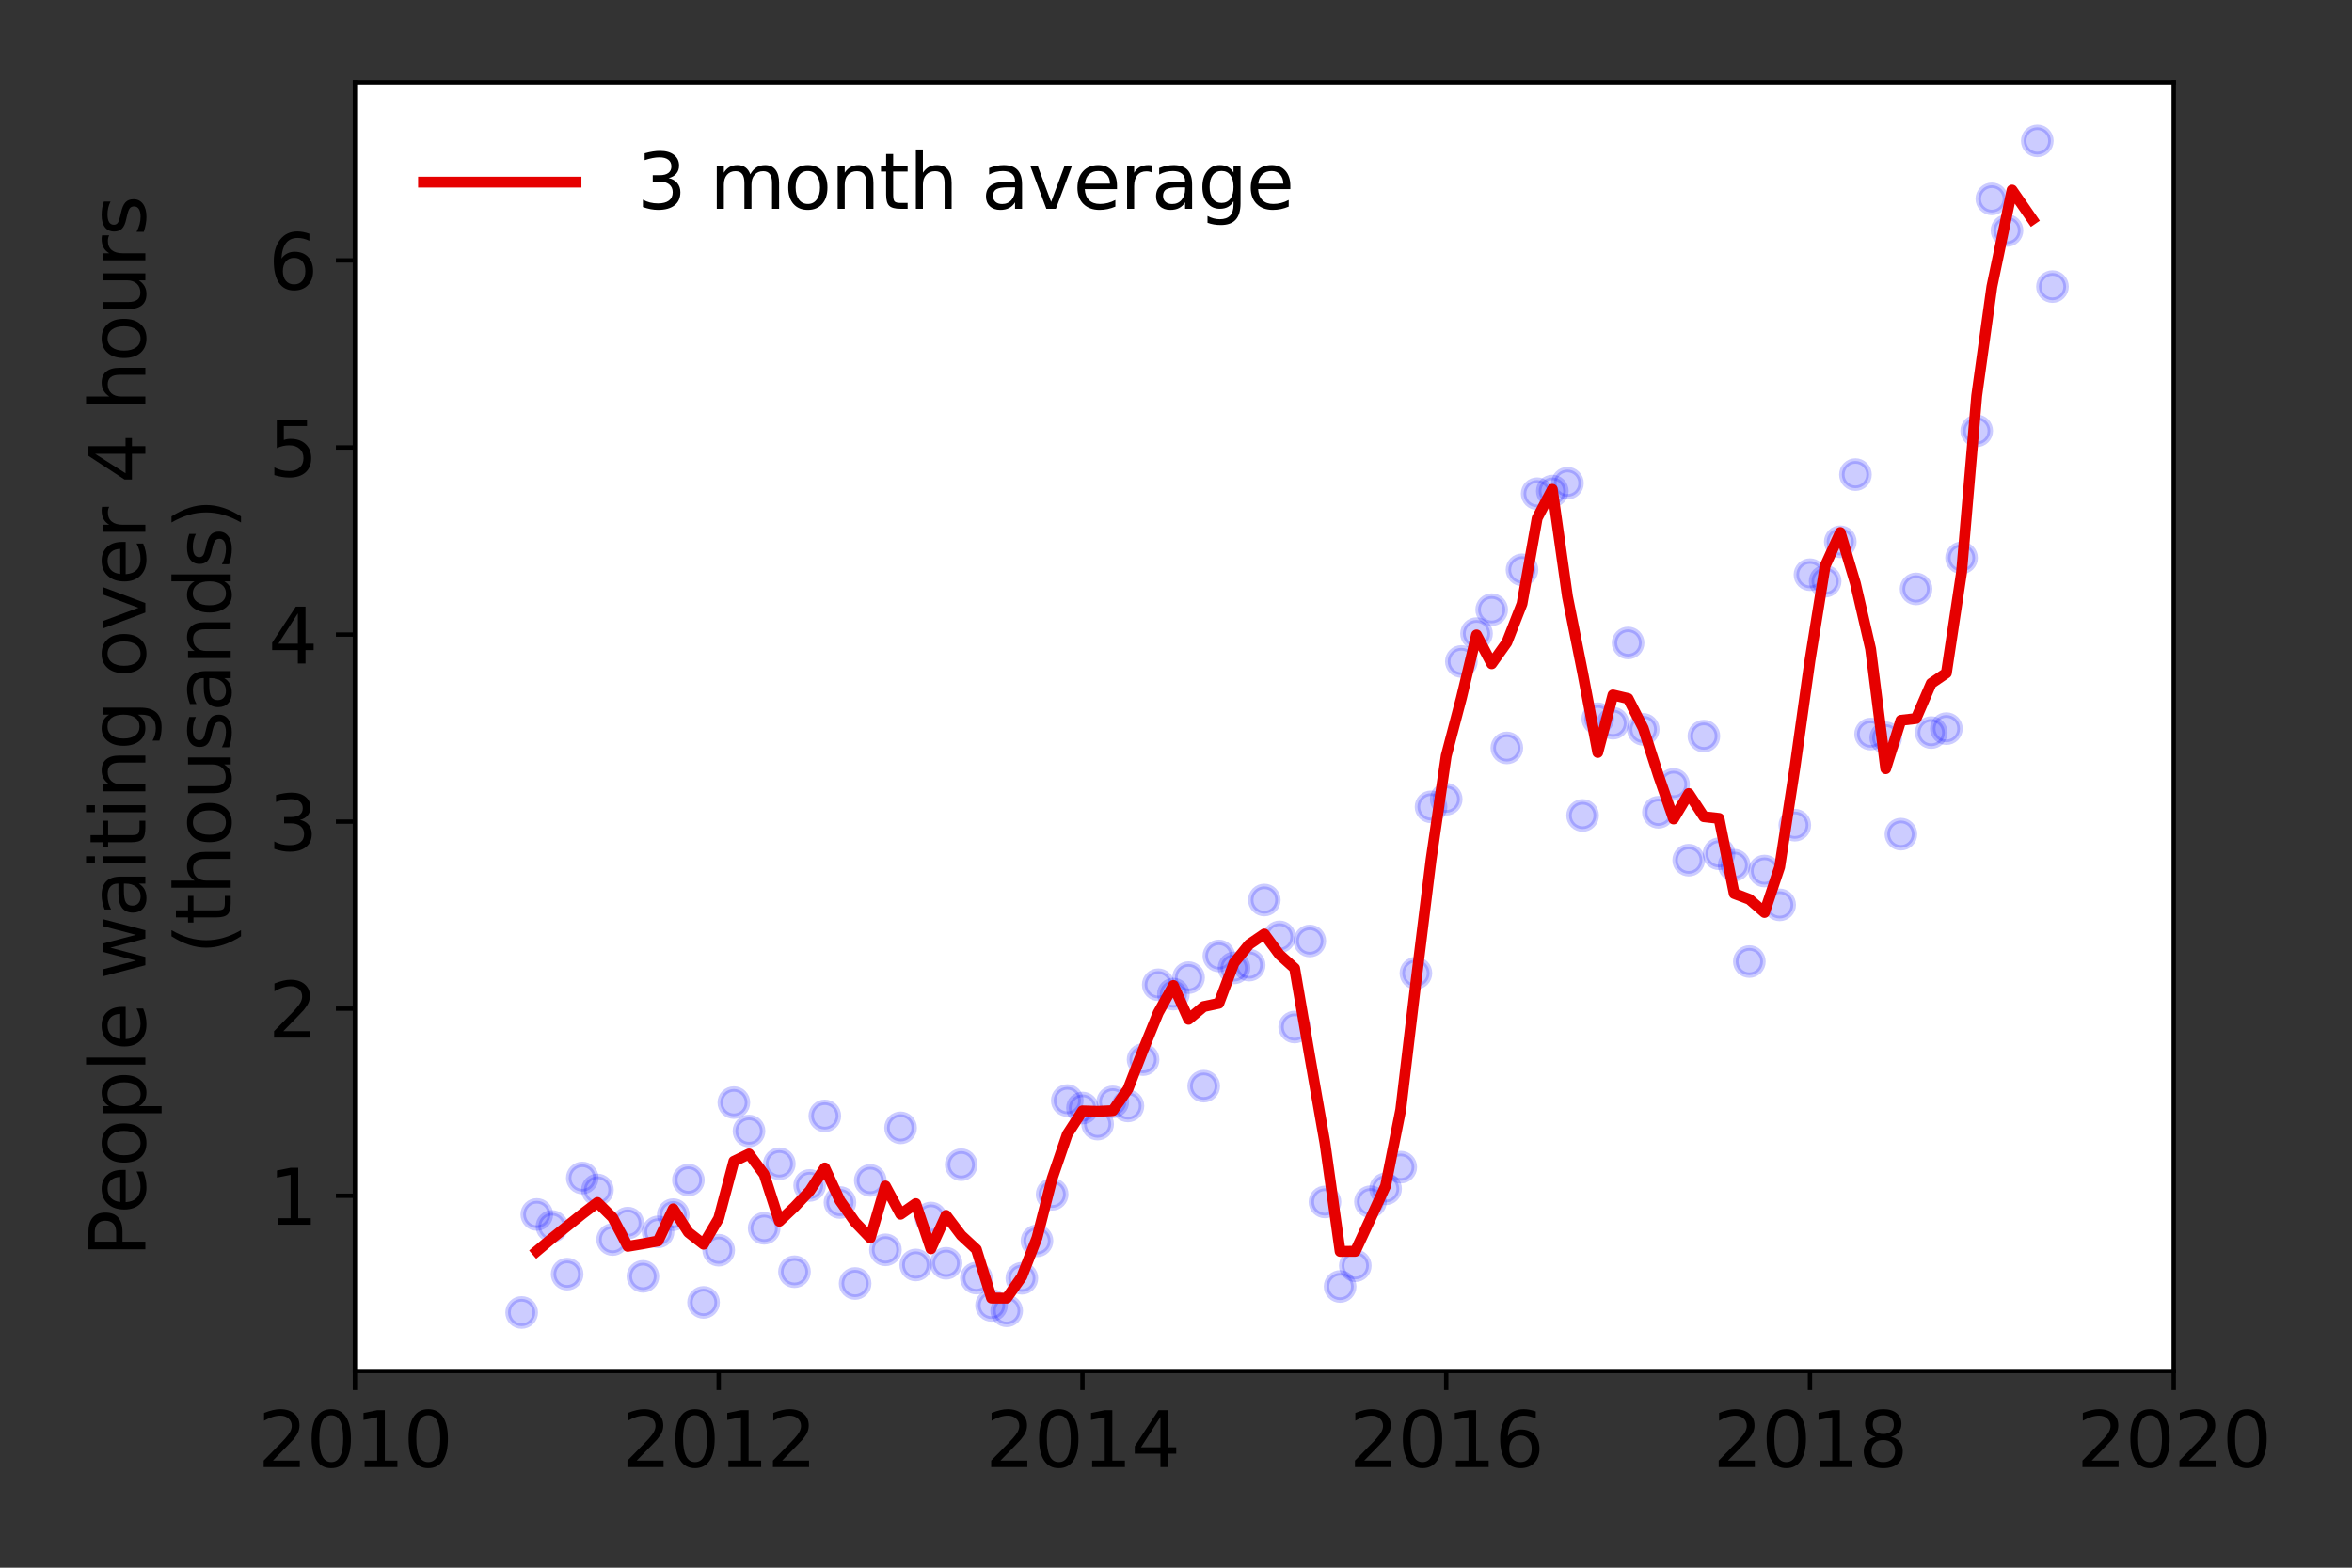 <?xml version="1.0" encoding="utf-8" standalone="no"?>
<!DOCTYPE svg PUBLIC "-//W3C//DTD SVG 1.1//EN"
  "http://www.w3.org/Graphics/SVG/1.1/DTD/svg11.dtd">
<svg height="288pt" version="1.1" viewBox="0 0 432 288" width="432pt" xmlns="http://www.w3.org/2000/svg" xmlns:xlink="http://www.w3.org/1999/xlink">
 <rect x="0" y="0" width="432" height="288" fill="#333333" stroke="none"/>
 <defs>
  <style type="text/css">*{stroke-linecap:butt;stroke-linejoin:round;}</style>
 </defs>
 <g id="figure_1">
  <g id="patch_1">
   <path d="M 0 288 
L 432 288 
L 432 0 
L 0 0 
z
" style="fill:none;"/>
  </g>
  <g id="axes_1">
   <g id="patch_2">
    <path d="M 65.195 251.88 
L 399.255 251.88 
L 399.255 15.12 
L 65.195 15.12 
z
" style="fill:#ffffff;"/>
   </g>
   <g id="matplotlib.axis_1">
    <g id="xtick_1">
     <g id="line2d_1">
      <defs>
       <path d="M 0 0 
L 0 3.5 
" id="madc33f11e6" style="stroke:#000000;stroke-width:0.8;"/>
      </defs>
      <g>
       <use style="stroke:#000000;stroke-width:0.8;" x="65.195" xlink:href="#madc33f11e6" y="251.88"/>
      </g>
     </g>
     <g id="text_1">
      <!-- 2010 -->
      <g transform="translate(47.38 269.518)scale(0.14 -0.14)">
       <defs>
        <path d="M 1228 531 
L 3431 531 
L 3431 0 
L 469 0 
L 469 531 
Q 828 903 1448 1529 
Q 2069 2156 2228 2338 
Q 2531 2678 2651 2914 
Q 2772 3150 2772 3378 
Q 2772 3750 2511 3984 
Q 2250 4219 1831 4219 
Q 1534 4219 1204 4116 
Q 875 4013 500 3803 
L 500 4441 
Q 881 4594 1212 4672 
Q 1544 4750 1819 4750 
Q 2544 4750 2975 4387 
Q 3406 4025 3406 3419 
Q 3406 3131 3298 2873 
Q 3191 2616 2906 2266 
Q 2828 2175 2409 1742 
Q 1991 1309 1228 531 
z
" id="DejaVuSans-32" transform="scale(0.016)"/>
        <path d="M 2034 4250 
Q 1547 4250 1301 3770 
Q 1056 3291 1056 2328 
Q 1056 1369 1301 889 
Q 1547 409 2034 409 
Q 2525 409 2770 889 
Q 3016 1369 3016 2328 
Q 3016 3291 2770 3770 
Q 2525 4250 2034 4250 
z
M 2034 4750 
Q 2819 4750 3233 4129 
Q 3647 3509 3647 2328 
Q 3647 1150 3233 529 
Q 2819 -91 2034 -91 
Q 1250 -91 836 529 
Q 422 1150 422 2328 
Q 422 3509 836 4129 
Q 1250 4750 2034 4750 
z
" id="DejaVuSans-30" transform="scale(0.016)"/>
        <path d="M 794 531 
L 1825 531 
L 1825 4091 
L 703 3866 
L 703 4441 
L 1819 4666 
L 2450 4666 
L 2450 531 
L 3481 531 
L 3481 0 
L 794 0 
L 794 531 
z
" id="DejaVuSans-31" transform="scale(0.016)"/>
       </defs>
       <use xlink:href="#DejaVuSans-32"/>
       <use x="63.623" xlink:href="#DejaVuSans-30"/>
       <use x="127.246" xlink:href="#DejaVuSans-31"/>
       <use x="190.869" xlink:href="#DejaVuSans-30"/>
      </g>
     </g>
    </g>
    <g id="xtick_2">
     <g id="line2d_2">
      <g>
       <use style="stroke:#000000;stroke-width:0.8;" x="132.007" xlink:href="#madc33f11e6" y="251.88"/>
      </g>
     </g>
     <g id="text_2">
      <!-- 2012 -->
      <g transform="translate(114.192 269.518)scale(0.14 -0.14)">
       <use xlink:href="#DejaVuSans-32"/>
       <use x="63.623" xlink:href="#DejaVuSans-30"/>
       <use x="127.246" xlink:href="#DejaVuSans-31"/>
       <use x="190.869" xlink:href="#DejaVuSans-32"/>
      </g>
     </g>
    </g>
    <g id="xtick_3">
     <g id="line2d_3">
      <g>
       <use style="stroke:#000000;stroke-width:0.8;" x="198.819" xlink:href="#madc33f11e6" y="251.88"/>
      </g>
     </g>
     <g id="text_3">
      <!-- 2014 -->
      <g transform="translate(181.004 269.518)scale(0.14 -0.14)">
       <defs>
        <path d="M 2419 4116 
L 825 1625 
L 2419 1625 
L 2419 4116 
z
M 2253 4666 
L 3047 4666 
L 3047 1625 
L 3713 1625 
L 3713 1100 
L 3047 1100 
L 3047 0 
L 2419 0 
L 2419 1100 
L 313 1100 
L 313 1709 
L 2253 4666 
z
" id="DejaVuSans-34" transform="scale(0.016)"/>
       </defs>
       <use xlink:href="#DejaVuSans-32"/>
       <use x="63.623" xlink:href="#DejaVuSans-30"/>
       <use x="127.246" xlink:href="#DejaVuSans-31"/>
       <use x="190.869" xlink:href="#DejaVuSans-34"/>
      </g>
     </g>
    </g>
    <g id="xtick_4">
     <g id="line2d_4">
      <g>
       <use style="stroke:#000000;stroke-width:0.8;" x="265.631" xlink:href="#madc33f11e6" y="251.88"/>
      </g>
     </g>
     <g id="text_4">
      <!-- 2016 -->
      <g transform="translate(247.816 269.518)scale(0.14 -0.14)">
       <defs>
        <path d="M 2113 2584 
Q 1688 2584 1439 2293 
Q 1191 2003 1191 1497 
Q 1191 994 1439 701 
Q 1688 409 2113 409 
Q 2538 409 2786 701 
Q 3034 994 3034 1497 
Q 3034 2003 2786 2293 
Q 2538 2584 2113 2584 
z
M 3366 4563 
L 3366 3988 
Q 3128 4100 2886 4159 
Q 2644 4219 2406 4219 
Q 1781 4219 1451 3797 
Q 1122 3375 1075 2522 
Q 1259 2794 1537 2939 
Q 1816 3084 2150 3084 
Q 2853 3084 3261 2657 
Q 3669 2231 3669 1497 
Q 3669 778 3244 343 
Q 2819 -91 2113 -91 
Q 1303 -91 875 529 
Q 447 1150 447 2328 
Q 447 3434 972 4092 
Q 1497 4750 2381 4750 
Q 2619 4750 2861 4703 
Q 3103 4656 3366 4563 
z
" id="DejaVuSans-36" transform="scale(0.016)"/>
       </defs>
       <use xlink:href="#DejaVuSans-32"/>
       <use x="63.623" xlink:href="#DejaVuSans-30"/>
       <use x="127.246" xlink:href="#DejaVuSans-31"/>
       <use x="190.869" xlink:href="#DejaVuSans-36"/>
      </g>
     </g>
    </g>
    <g id="xtick_5">
     <g id="line2d_5">
      <g>
       <use style="stroke:#000000;stroke-width:0.8;" x="332.443" xlink:href="#madc33f11e6" y="251.88"/>
      </g>
     </g>
     <g id="text_5">
      <!-- 2018 -->
      <g transform="translate(314.628 269.518)scale(0.14 -0.14)">
       <defs>
        <path d="M 2034 2216 
Q 1584 2216 1326 1975 
Q 1069 1734 1069 1313 
Q 1069 891 1326 650 
Q 1584 409 2034 409 
Q 2484 409 2743 651 
Q 3003 894 3003 1313 
Q 3003 1734 2745 1975 
Q 2488 2216 2034 2216 
z
M 1403 2484 
Q 997 2584 770 2862 
Q 544 3141 544 3541 
Q 544 4100 942 4425 
Q 1341 4750 2034 4750 
Q 2731 4750 3128 4425 
Q 3525 4100 3525 3541 
Q 3525 3141 3298 2862 
Q 3072 2584 2669 2484 
Q 3125 2378 3379 2068 
Q 3634 1759 3634 1313 
Q 3634 634 3220 271 
Q 2806 -91 2034 -91 
Q 1263 -91 848 271 
Q 434 634 434 1313 
Q 434 1759 690 2068 
Q 947 2378 1403 2484 
z
M 1172 3481 
Q 1172 3119 1398 2916 
Q 1625 2713 2034 2713 
Q 2441 2713 2670 2916 
Q 2900 3119 2900 3481 
Q 2900 3844 2670 4047 
Q 2441 4250 2034 4250 
Q 1625 4250 1398 4047 
Q 1172 3844 1172 3481 
z
" id="DejaVuSans-38" transform="scale(0.016)"/>
       </defs>
       <use xlink:href="#DejaVuSans-32"/>
       <use x="63.623" xlink:href="#DejaVuSans-30"/>
       <use x="127.246" xlink:href="#DejaVuSans-31"/>
       <use x="190.869" xlink:href="#DejaVuSans-38"/>
      </g>
     </g>
    </g>
    <g id="xtick_6">
     <g id="line2d_6">
      <g>
       <use style="stroke:#000000;stroke-width:0.8;" x="399.255" xlink:href="#madc33f11e6" y="251.88"/>
      </g>
     </g>
     <g id="text_6">
      <!-- 2020 -->
      <g transform="translate(381.44 269.518)scale(0.14 -0.14)">
       <use xlink:href="#DejaVuSans-32"/>
       <use x="63.623" xlink:href="#DejaVuSans-30"/>
       <use x="127.246" xlink:href="#DejaVuSans-32"/>
       <use x="190.869" xlink:href="#DejaVuSans-30"/>
      </g>
     </g>
    </g>
   </g>
   <g id="matplotlib.axis_2">
    <g id="ytick_1">
     <g id="line2d_7">
      <defs>
       <path d="M 0 0 
L -3.5 0 
" id="mc58787b58c" style="stroke:#000000;stroke-width:0.8;"/>
      </defs>
      <g>
       <use style="stroke:#000000;stroke-width:0.8;" x="65.195" xlink:href="#mc58787b58c" y="219.674"/>
      </g>
     </g>
     <g id="text_7">
      <!-- 1 -->
      <g transform="translate(49.288 224.992)scale(0.14 -0.14)">
       <use xlink:href="#DejaVuSans-31"/>
      </g>
     </g>
    </g>
    <g id="ytick_2">
     <g id="line2d_8">
      <g>
       <use style="stroke:#000000;stroke-width:0.8;" x="65.195" xlink:href="#mc58787b58c" y="185.307"/>
      </g>
     </g>
     <g id="text_8">
      <!-- 2 -->
      <g transform="translate(49.288 190.626)scale(0.14 -0.14)">
       <use xlink:href="#DejaVuSans-32"/>
      </g>
     </g>
    </g>
    <g id="ytick_3">
     <g id="line2d_9">
      <g>
       <use style="stroke:#000000;stroke-width:0.8;" x="65.195" xlink:href="#mc58787b58c" y="150.941"/>
      </g>
     </g>
     <g id="text_9">
      <!-- 3 -->
      <g transform="translate(49.288 156.26)scale(0.14 -0.14)">
       <defs>
        <path d="M 2597 2516 
Q 3050 2419 3304 2112 
Q 3559 1806 3559 1356 
Q 3559 666 3084 287 
Q 2609 -91 1734 -91 
Q 1441 -91 1130 -33 
Q 819 25 488 141 
L 488 750 
Q 750 597 1062 519 
Q 1375 441 1716 441 
Q 2309 441 2620 675 
Q 2931 909 2931 1356 
Q 2931 1769 2642 2001 
Q 2353 2234 1838 2234 
L 1294 2234 
L 1294 2753 
L 1863 2753 
Q 2328 2753 2575 2939 
Q 2822 3125 2822 3475 
Q 2822 3834 2567 4026 
Q 2313 4219 1838 4219 
Q 1578 4219 1281 4162 
Q 984 4106 628 3988 
L 628 4550 
Q 988 4650 1302 4700 
Q 1616 4750 1894 4750 
Q 2613 4750 3031 4423 
Q 3450 4097 3450 3541 
Q 3450 3153 3228 2886 
Q 3006 2619 2597 2516 
z
" id="DejaVuSans-33" transform="scale(0.016)"/>
       </defs>
       <use xlink:href="#DejaVuSans-33"/>
      </g>
     </g>
    </g>
    <g id="ytick_4">
     <g id="line2d_10">
      <g>
       <use style="stroke:#000000;stroke-width:0.8;" x="65.195" xlink:href="#mc58787b58c" y="116.575"/>
      </g>
     </g>
     <g id="text_10">
      <!-- 4 -->
      <g transform="translate(49.288 121.893)scale(0.14 -0.14)">
       <use xlink:href="#DejaVuSans-34"/>
      </g>
     </g>
    </g>
    <g id="ytick_5">
     <g id="line2d_11">
      <g>
       <use style="stroke:#000000;stroke-width:0.8;" x="65.195" xlink:href="#mc58787b58c" y="82.208"/>
      </g>
     </g>
     <g id="text_11">
      <!-- 5 -->
      <g transform="translate(49.288 87.527)scale(0.14 -0.14)">
       <defs>
        <path d="M 691 4666 
L 3169 4666 
L 3169 4134 
L 1269 4134 
L 1269 2991 
Q 1406 3038 1543 3061 
Q 1681 3084 1819 3084 
Q 2600 3084 3056 2656 
Q 3513 2228 3513 1497 
Q 3513 744 3044 326 
Q 2575 -91 1722 -91 
Q 1428 -91 1123 -41 
Q 819 9 494 109 
L 494 744 
Q 775 591 1075 516 
Q 1375 441 1709 441 
Q 2250 441 2565 725 
Q 2881 1009 2881 1497 
Q 2881 1984 2565 2268 
Q 2250 2553 1709 2553 
Q 1456 2553 1204 2497 
Q 953 2441 691 2322 
L 691 4666 
z
" id="DejaVuSans-35" transform="scale(0.016)"/>
       </defs>
       <use xlink:href="#DejaVuSans-35"/>
      </g>
     </g>
    </g>
    <g id="ytick_6">
     <g id="line2d_12">
      <g>
       <use style="stroke:#000000;stroke-width:0.8;" x="65.195" xlink:href="#mc58787b58c" y="47.842"/>
      </g>
     </g>
     <g id="text_12">
      <!-- 6 -->
      <g transform="translate(49.288 53.161)scale(0.14 -0.14)">
       <use xlink:href="#DejaVuSans-36"/>
      </g>
     </g>
    </g>
    <g id="text_13">
     <!-- People waiting over 4 hours -->
     <g transform="translate(26.699 230.925)rotate(-90)scale(0.14 -0.14)">
      <defs>
       <path d="M 1259 4147 
L 1259 2394 
L 2053 2394 
Q 2494 2394 2734 2622 
Q 2975 2850 2975 3272 
Q 2975 3691 2734 3919 
Q 2494 4147 2053 4147 
L 1259 4147 
z
M 628 4666 
L 2053 4666 
Q 2838 4666 3239 4311 
Q 3641 3956 3641 3272 
Q 3641 2581 3239 2228 
Q 2838 1875 2053 1875 
L 1259 1875 
L 1259 0 
L 628 0 
L 628 4666 
z
" id="DejaVuSans-50" transform="scale(0.016)"/>
       <path d="M 3597 1894 
L 3597 1613 
L 953 1613 
Q 991 1019 1311 708 
Q 1631 397 2203 397 
Q 2534 397 2845 478 
Q 3156 559 3463 722 
L 3463 178 
Q 3153 47 2828 -22 
Q 2503 -91 2169 -91 
Q 1331 -91 842 396 
Q 353 884 353 1716 
Q 353 2575 817 3079 
Q 1281 3584 2069 3584 
Q 2775 3584 3186 3129 
Q 3597 2675 3597 1894 
z
M 3022 2063 
Q 3016 2534 2758 2815 
Q 2500 3097 2075 3097 
Q 1594 3097 1305 2825 
Q 1016 2553 972 2059 
L 3022 2063 
z
" id="DejaVuSans-65" transform="scale(0.016)"/>
       <path d="M 1959 3097 
Q 1497 3097 1228 2736 
Q 959 2375 959 1747 
Q 959 1119 1226 758 
Q 1494 397 1959 397 
Q 2419 397 2687 759 
Q 2956 1122 2956 1747 
Q 2956 2369 2687 2733 
Q 2419 3097 1959 3097 
z
M 1959 3584 
Q 2709 3584 3137 3096 
Q 3566 2609 3566 1747 
Q 3566 888 3137 398 
Q 2709 -91 1959 -91 
Q 1206 -91 779 398 
Q 353 888 353 1747 
Q 353 2609 779 3096 
Q 1206 3584 1959 3584 
z
" id="DejaVuSans-6f" transform="scale(0.016)"/>
       <path d="M 1159 525 
L 1159 -1331 
L 581 -1331 
L 581 3500 
L 1159 3500 
L 1159 2969 
Q 1341 3281 1617 3432 
Q 1894 3584 2278 3584 
Q 2916 3584 3314 3078 
Q 3713 2572 3713 1747 
Q 3713 922 3314 415 
Q 2916 -91 2278 -91 
Q 1894 -91 1617 61 
Q 1341 213 1159 525 
z
M 3116 1747 
Q 3116 2381 2855 2742 
Q 2594 3103 2138 3103 
Q 1681 3103 1420 2742 
Q 1159 2381 1159 1747 
Q 1159 1113 1420 752 
Q 1681 391 2138 391 
Q 2594 391 2855 752 
Q 3116 1113 3116 1747 
z
" id="DejaVuSans-70" transform="scale(0.016)"/>
       <path d="M 603 4863 
L 1178 4863 
L 1178 0 
L 603 0 
L 603 4863 
z
" id="DejaVuSans-6c" transform="scale(0.016)"/>
       <path id="DejaVuSans-20" transform="scale(0.016)"/>
       <path d="M 269 3500 
L 844 3500 
L 1563 769 
L 2278 3500 
L 2956 3500 
L 3675 769 
L 4391 3500 
L 4966 3500 
L 4050 0 
L 3372 0 
L 2619 2869 
L 1863 0 
L 1184 0 
L 269 3500 
z
" id="DejaVuSans-77" transform="scale(0.016)"/>
       <path d="M 2194 1759 
Q 1497 1759 1228 1600 
Q 959 1441 959 1056 
Q 959 750 1161 570 
Q 1363 391 1709 391 
Q 2188 391 2477 730 
Q 2766 1069 2766 1631 
L 2766 1759 
L 2194 1759 
z
M 3341 1997 
L 3341 0 
L 2766 0 
L 2766 531 
Q 2569 213 2275 61 
Q 1981 -91 1556 -91 
Q 1019 -91 701 211 
Q 384 513 384 1019 
Q 384 1609 779 1909 
Q 1175 2209 1959 2209 
L 2766 2209 
L 2766 2266 
Q 2766 2663 2505 2880 
Q 2244 3097 1772 3097 
Q 1472 3097 1187 3025 
Q 903 2953 641 2809 
L 641 3341 
Q 956 3463 1253 3523 
Q 1550 3584 1831 3584 
Q 2591 3584 2966 3190 
Q 3341 2797 3341 1997 
z
" id="DejaVuSans-61" transform="scale(0.016)"/>
       <path d="M 603 3500 
L 1178 3500 
L 1178 0 
L 603 0 
L 603 3500 
z
M 603 4863 
L 1178 4863 
L 1178 4134 
L 603 4134 
L 603 4863 
z
" id="DejaVuSans-69" transform="scale(0.016)"/>
       <path d="M 1172 4494 
L 1172 3500 
L 2356 3500 
L 2356 3053 
L 1172 3053 
L 1172 1153 
Q 1172 725 1289 603 
Q 1406 481 1766 481 
L 2356 481 
L 2356 0 
L 1766 0 
Q 1100 0 847 248 
Q 594 497 594 1153 
L 594 3053 
L 172 3053 
L 172 3500 
L 594 3500 
L 594 4494 
L 1172 4494 
z
" id="DejaVuSans-74" transform="scale(0.016)"/>
       <path d="M 3513 2113 
L 3513 0 
L 2938 0 
L 2938 2094 
Q 2938 2591 2744 2837 
Q 2550 3084 2163 3084 
Q 1697 3084 1428 2787 
Q 1159 2491 1159 1978 
L 1159 0 
L 581 0 
L 581 3500 
L 1159 3500 
L 1159 2956 
Q 1366 3272 1645 3428 
Q 1925 3584 2291 3584 
Q 2894 3584 3203 3211 
Q 3513 2838 3513 2113 
z
" id="DejaVuSans-6e" transform="scale(0.016)"/>
       <path d="M 2906 1791 
Q 2906 2416 2648 2759 
Q 2391 3103 1925 3103 
Q 1463 3103 1205 2759 
Q 947 2416 947 1791 
Q 947 1169 1205 825 
Q 1463 481 1925 481 
Q 2391 481 2648 825 
Q 2906 1169 2906 1791 
z
M 3481 434 
Q 3481 -459 3084 -895 
Q 2688 -1331 1869 -1331 
Q 1566 -1331 1297 -1286 
Q 1028 -1241 775 -1147 
L 775 -588 
Q 1028 -725 1275 -790 
Q 1522 -856 1778 -856 
Q 2344 -856 2625 -561 
Q 2906 -266 2906 331 
L 2906 616 
Q 2728 306 2450 153 
Q 2172 0 1784 0 
Q 1141 0 747 490 
Q 353 981 353 1791 
Q 353 2603 747 3093 
Q 1141 3584 1784 3584 
Q 2172 3584 2450 3431 
Q 2728 3278 2906 2969 
L 2906 3500 
L 3481 3500 
L 3481 434 
z
" id="DejaVuSans-67" transform="scale(0.016)"/>
       <path d="M 191 3500 
L 800 3500 
L 1894 563 
L 2988 3500 
L 3597 3500 
L 2284 0 
L 1503 0 
L 191 3500 
z
" id="DejaVuSans-76" transform="scale(0.016)"/>
       <path d="M 2631 2963 
Q 2534 3019 2420 3045 
Q 2306 3072 2169 3072 
Q 1681 3072 1420 2755 
Q 1159 2438 1159 1844 
L 1159 0 
L 581 0 
L 581 3500 
L 1159 3500 
L 1159 2956 
Q 1341 3275 1631 3429 
Q 1922 3584 2338 3584 
Q 2397 3584 2469 3576 
Q 2541 3569 2628 3553 
L 2631 2963 
z
" id="DejaVuSans-72" transform="scale(0.016)"/>
       <path d="M 3513 2113 
L 3513 0 
L 2938 0 
L 2938 2094 
Q 2938 2591 2744 2837 
Q 2550 3084 2163 3084 
Q 1697 3084 1428 2787 
Q 1159 2491 1159 1978 
L 1159 0 
L 581 0 
L 581 4863 
L 1159 4863 
L 1159 2956 
Q 1366 3272 1645 3428 
Q 1925 3584 2291 3584 
Q 2894 3584 3203 3211 
Q 3513 2838 3513 2113 
z
" id="DejaVuSans-68" transform="scale(0.016)"/>
       <path d="M 544 1381 
L 544 3500 
L 1119 3500 
L 1119 1403 
Q 1119 906 1312 657 
Q 1506 409 1894 409 
Q 2359 409 2629 706 
Q 2900 1003 2900 1516 
L 2900 3500 
L 3475 3500 
L 3475 0 
L 2900 0 
L 2900 538 
Q 2691 219 2414 64 
Q 2138 -91 1772 -91 
Q 1169 -91 856 284 
Q 544 659 544 1381 
z
M 1991 3584 
L 1991 3584 
z
" id="DejaVuSans-75" transform="scale(0.016)"/>
       <path d="M 2834 3397 
L 2834 2853 
Q 2591 2978 2328 3040 
Q 2066 3103 1784 3103 
Q 1356 3103 1142 2972 
Q 928 2841 928 2578 
Q 928 2378 1081 2264 
Q 1234 2150 1697 2047 
L 1894 2003 
Q 2506 1872 2764 1633 
Q 3022 1394 3022 966 
Q 3022 478 2636 193 
Q 2250 -91 1575 -91 
Q 1294 -91 989 -36 
Q 684 19 347 128 
L 347 722 
Q 666 556 975 473 
Q 1284 391 1588 391 
Q 1994 391 2212 530 
Q 2431 669 2431 922 
Q 2431 1156 2273 1281 
Q 2116 1406 1581 1522 
L 1381 1569 
Q 847 1681 609 1914 
Q 372 2147 372 2553 
Q 372 3047 722 3315 
Q 1072 3584 1716 3584 
Q 2034 3584 2315 3537 
Q 2597 3491 2834 3397 
z
" id="DejaVuSans-73" transform="scale(0.016)"/>
      </defs>
      <use xlink:href="#DejaVuSans-50"/>
      <use x="56.678" xlink:href="#DejaVuSans-65"/>
      <use x="118.201" xlink:href="#DejaVuSans-6f"/>
      <use x="179.383" xlink:href="#DejaVuSans-70"/>
      <use x="242.859" xlink:href="#DejaVuSans-6c"/>
      <use x="270.643" xlink:href="#DejaVuSans-65"/>
      <use x="332.166" xlink:href="#DejaVuSans-20"/>
      <use x="363.953" xlink:href="#DejaVuSans-77"/>
      <use x="445.74" xlink:href="#DejaVuSans-61"/>
      <use x="507.02" xlink:href="#DejaVuSans-69"/>
      <use x="534.803" xlink:href="#DejaVuSans-74"/>
      <use x="574.012" xlink:href="#DejaVuSans-69"/>
      <use x="601.795" xlink:href="#DejaVuSans-6e"/>
      <use x="665.174" xlink:href="#DejaVuSans-67"/>
      <use x="728.65" xlink:href="#DejaVuSans-20"/>
      <use x="760.438" xlink:href="#DejaVuSans-6f"/>
      <use x="821.619" xlink:href="#DejaVuSans-76"/>
      <use x="880.799" xlink:href="#DejaVuSans-65"/>
      <use x="942.322" xlink:href="#DejaVuSans-72"/>
      <use x="983.436" xlink:href="#DejaVuSans-20"/>
      <use x="1015.223" xlink:href="#DejaVuSans-34"/>
      <use x="1078.846" xlink:href="#DejaVuSans-20"/>
      <use x="1110.633" xlink:href="#DejaVuSans-68"/>
      <use x="1174.012" xlink:href="#DejaVuSans-6f"/>
      <use x="1235.193" xlink:href="#DejaVuSans-75"/>
      <use x="1298.572" xlink:href="#DejaVuSans-72"/>
      <use x="1339.686" xlink:href="#DejaVuSans-73"/>
     </g>
     <!-- (thousands) -->
     <g transform="translate(42.376 175.325)rotate(-90)scale(0.14 -0.14)">
      <defs>
       <path d="M 1984 4856 
Q 1566 4138 1362 3434 
Q 1159 2731 1159 2009 
Q 1159 1288 1364 580 
Q 1569 -128 1984 -844 
L 1484 -844 
Q 1016 -109 783 600 
Q 550 1309 550 2009 
Q 550 2706 781 3412 
Q 1013 4119 1484 4856 
L 1984 4856 
z
" id="DejaVuSans-28" transform="scale(0.016)"/>
       <path d="M 2906 2969 
L 2906 4863 
L 3481 4863 
L 3481 0 
L 2906 0 
L 2906 525 
Q 2725 213 2448 61 
Q 2172 -91 1784 -91 
Q 1150 -91 751 415 
Q 353 922 353 1747 
Q 353 2572 751 3078 
Q 1150 3584 1784 3584 
Q 2172 3584 2448 3432 
Q 2725 3281 2906 2969 
z
M 947 1747 
Q 947 1113 1208 752 
Q 1469 391 1925 391 
Q 2381 391 2643 752 
Q 2906 1113 2906 1747 
Q 2906 2381 2643 2742 
Q 2381 3103 1925 3103 
Q 1469 3103 1208 2742 
Q 947 2381 947 1747 
z
" id="DejaVuSans-64" transform="scale(0.016)"/>
       <path d="M 513 4856 
L 1013 4856 
Q 1481 4119 1714 3412 
Q 1947 2706 1947 2009 
Q 1947 1309 1714 600 
Q 1481 -109 1013 -844 
L 513 -844 
Q 928 -128 1133 580 
Q 1338 1288 1338 2009 
Q 1338 2731 1133 3434 
Q 928 4138 513 4856 
z
" id="DejaVuSans-29" transform="scale(0.016)"/>
      </defs>
      <use xlink:href="#DejaVuSans-28"/>
      <use x="39.014" xlink:href="#DejaVuSans-74"/>
      <use x="78.223" xlink:href="#DejaVuSans-68"/>
      <use x="141.602" xlink:href="#DejaVuSans-6f"/>
      <use x="202.783" xlink:href="#DejaVuSans-75"/>
      <use x="266.162" xlink:href="#DejaVuSans-73"/>
      <use x="318.262" xlink:href="#DejaVuSans-61"/>
      <use x="379.541" xlink:href="#DejaVuSans-6e"/>
      <use x="442.92" xlink:href="#DejaVuSans-64"/>
      <use x="506.396" xlink:href="#DejaVuSans-73"/>
      <use x="558.496" xlink:href="#DejaVuSans-29"/>
     </g>
    </g>
   </g>
   <g id="line2d_13">
    <defs>
     <path d="M 0 2.5 
C 0.663 2.5 1.299 2.237 1.768 1.768 
C 2.237 1.299 2.5 0.663 2.5 0 
C 2.5 -0.663 2.237 -1.299 1.768 -1.768 
C 1.299 -2.237 0.663 -2.5 0 -2.5 
C -0.663 -2.5 -1.299 -2.237 -1.768 -1.768 
C -2.237 -1.299 -2.5 -0.663 -2.5 0 
C -2.5 0.663 -2.237 1.299 -1.768 1.768 
C -1.299 2.237 -0.663 2.5 0 2.5 
z
" id="m47d5f7dd35" style="stroke:#0000ff;stroke-opacity:0.2;"/>
    </defs>
    <g clip-path="url(#p210b1f4c89)">
     <use style="fill:#0000ff;fill-opacity:0.2;stroke:#0000ff;stroke-opacity:0.2;" x="376.984" xlink:href="#m47d5f7dd35" y="52.653"/>
     <use style="fill:#0000ff;fill-opacity:0.2;stroke:#0000ff;stroke-opacity:0.2;" x="374.2" xlink:href="#m47d5f7dd35" y="25.882"/>
     <use style="fill:#0000ff;fill-opacity:0.2;stroke:#0000ff;stroke-opacity:0.2;" x="368.633" xlink:href="#m47d5f7dd35" y="42.343"/>
     <use style="fill:#0000ff;fill-opacity:0.2;stroke:#0000ff;stroke-opacity:0.2;" x="365.849" xlink:href="#m47d5f7dd35" y="36.535"/>
     <use style="fill:#0000ff;fill-opacity:0.2;stroke:#0000ff;stroke-opacity:0.2;" x="363.065" xlink:href="#m47d5f7dd35" y="79.15"/>
     <use style="fill:#0000ff;fill-opacity:0.2;stroke:#0000ff;stroke-opacity:0.2;" x="360.281" xlink:href="#m47d5f7dd35" y="102.484"/>
     <use style="fill:#0000ff;fill-opacity:0.2;stroke:#0000ff;stroke-opacity:0.2;" x="357.498" xlink:href="#m47d5f7dd35" y="133.861"/>
     <use style="fill:#0000ff;fill-opacity:0.2;stroke:#0000ff;stroke-opacity:0.2;" x="354.714" xlink:href="#m47d5f7dd35" y="134.583"/>
     <use style="fill:#0000ff;fill-opacity:0.2;stroke:#0000ff;stroke-opacity:0.2;" x="351.93" xlink:href="#m47d5f7dd35" y="108.189"/>
     <use style="fill:#0000ff;fill-opacity:0.2;stroke:#0000ff;stroke-opacity:0.2;" x="349.146" xlink:href="#m47d5f7dd35" y="153.243"/>
     <use style="fill:#0000ff;fill-opacity:0.2;stroke:#0000ff;stroke-opacity:0.2;" x="346.362" xlink:href="#m47d5f7dd35" y="135.545"/>
     <use style="fill:#0000ff;fill-opacity:0.2;stroke:#0000ff;stroke-opacity:0.2;" x="343.578" xlink:href="#m47d5f7dd35" y="134.857"/>
     <use style="fill:#0000ff;fill-opacity:0.2;stroke:#0000ff;stroke-opacity:0.2;" x="340.795" xlink:href="#m47d5f7dd35" y="87.191"/>
     <use style="fill:#0000ff;fill-opacity:0.2;stroke:#0000ff;stroke-opacity:0.2;" x="338.011" xlink:href="#m47d5f7dd35" y="99.529"/>
     <use style="fill:#0000ff;fill-opacity:0.2;stroke:#0000ff;stroke-opacity:0.2;" x="335.227" xlink:href="#m47d5f7dd35" y="106.78"/>
     <use style="fill:#0000ff;fill-opacity:0.2;stroke:#0000ff;stroke-opacity:0.2;" x="332.443" xlink:href="#m47d5f7dd35" y="105.577"/>
     <use style="fill:#0000ff;fill-opacity:0.2;stroke:#0000ff;stroke-opacity:0.2;" x="329.659" xlink:href="#m47d5f7dd35" y="151.594"/>
     <use style="fill:#0000ff;fill-opacity:0.2;stroke:#0000ff;stroke-opacity:0.2;" x="326.875" xlink:href="#m47d5f7dd35" y="166.234"/>
     <use style="fill:#0000ff;fill-opacity:0.2;stroke:#0000ff;stroke-opacity:0.2;" x="324.091" xlink:href="#m47d5f7dd35" y="160.014"/>
     <use style="fill:#0000ff;fill-opacity:0.2;stroke:#0000ff;stroke-opacity:0.2;" x="321.308" xlink:href="#m47d5f7dd35" y="176.647"/>
     <use style="fill:#0000ff;fill-opacity:0.2;stroke:#0000ff;stroke-opacity:0.2;" x="318.524" xlink:href="#m47d5f7dd35" y="158.948"/>
     <use style="fill:#0000ff;fill-opacity:0.2;stroke:#0000ff;stroke-opacity:0.2;" x="315.74" xlink:href="#m47d5f7dd35" y="156.852"/>
     <use style="fill:#0000ff;fill-opacity:0.2;stroke:#0000ff;stroke-opacity:0.2;" x="312.956" xlink:href="#m47d5f7dd35" y="135.236"/>
     <use style="fill:#0000ff;fill-opacity:0.2;stroke:#0000ff;stroke-opacity:0.2;" x="310.172" xlink:href="#m47d5f7dd35" y="158.02"/>
     <use style="fill:#0000ff;fill-opacity:0.2;stroke:#0000ff;stroke-opacity:0.2;" x="307.389" xlink:href="#m47d5f7dd35" y="144.102"/>
     <use style="fill:#0000ff;fill-opacity:0.2;stroke:#0000ff;stroke-opacity:0.2;" x="304.605" xlink:href="#m47d5f7dd35" y="149.223"/>
     <use style="fill:#0000ff;fill-opacity:0.2;stroke:#0000ff;stroke-opacity:0.2;" x="301.821" xlink:href="#m47d5f7dd35" y="133.998"/>
     <use style="fill:#0000ff;fill-opacity:0.2;stroke:#0000ff;stroke-opacity:0.2;" x="299.037" xlink:href="#m47d5f7dd35" y="118.121"/>
     <use style="fill:#0000ff;fill-opacity:0.2;stroke:#0000ff;stroke-opacity:0.2;" x="296.253" xlink:href="#m47d5f7dd35" y="132.864"/>
     <use style="fill:#0000ff;fill-opacity:0.2;stroke:#0000ff;stroke-opacity:0.2;" x="293.469" xlink:href="#m47d5f7dd35" y="132.039"/>
     <use style="fill:#0000ff;fill-opacity:0.2;stroke:#0000ff;stroke-opacity:0.2;" x="290.685" xlink:href="#m47d5f7dd35" y="149.807"/>
     <use style="fill:#0000ff;fill-opacity:0.2;stroke:#0000ff;stroke-opacity:0.2;" x="287.902" xlink:href="#m47d5f7dd35" y="88.772"/>
     <use style="fill:#0000ff;fill-opacity:0.2;stroke:#0000ff;stroke-opacity:0.2;" x="285.118" xlink:href="#m47d5f7dd35" y="90.216"/>
     <use style="fill:#0000ff;fill-opacity:0.2;stroke:#0000ff;stroke-opacity:0.2;" x="282.334" xlink:href="#m47d5f7dd35" y="90.697"/>
     <use style="fill:#0000ff;fill-opacity:0.2;stroke:#0000ff;stroke-opacity:0.2;" x="279.55" xlink:href="#m47d5f7dd35" y="104.684"/>
     <use style="fill:#0000ff;fill-opacity:0.2;stroke:#0000ff;stroke-opacity:0.2;" x="276.766" xlink:href="#m47d5f7dd35" y="137.401"/>
     <use style="fill:#0000ff;fill-opacity:0.2;stroke:#0000ff;stroke-opacity:0.2;" x="273.983" xlink:href="#m47d5f7dd35" y="112.004"/>
     <use style="fill:#0000ff;fill-opacity:0.2;stroke:#0000ff;stroke-opacity:0.2;" x="271.199" xlink:href="#m47d5f7dd35" y="116.403"/>
     <use style="fill:#0000ff;fill-opacity:0.2;stroke:#0000ff;stroke-opacity:0.2;" x="268.415" xlink:href="#m47d5f7dd35" y="121.523"/>
     <use style="fill:#0000ff;fill-opacity:0.2;stroke:#0000ff;stroke-opacity:0.2;" x="265.631" xlink:href="#m47d5f7dd35" y="146.817"/>
     <use style="fill:#0000ff;fill-opacity:0.2;stroke:#0000ff;stroke-opacity:0.2;" x="262.847" xlink:href="#m47d5f7dd35" y="148.226"/>
     <use style="fill:#0000ff;fill-opacity:0.2;stroke:#0000ff;stroke-opacity:0.2;" x="260.063" xlink:href="#m47d5f7dd35" y="178.778"/>
     <use style="fill:#0000ff;fill-opacity:0.2;stroke:#0000ff;stroke-opacity:0.2;" x="257.279" xlink:href="#m47d5f7dd35" y="214.416"/>
     <use style="fill:#0000ff;fill-opacity:0.2;stroke:#0000ff;stroke-opacity:0.2;" x="254.496" xlink:href="#m47d5f7dd35" y="218.402"/>
     <use style="fill:#0000ff;fill-opacity:0.2;stroke:#0000ff;stroke-opacity:0.2;" x="251.712" xlink:href="#m47d5f7dd35" y="220.773"/>
     <use style="fill:#0000ff;fill-opacity:0.2;stroke:#0000ff;stroke-opacity:0.2;" x="248.928" xlink:href="#m47d5f7dd35" y="232.527"/>
     <use style="fill:#0000ff;fill-opacity:0.2;stroke:#0000ff;stroke-opacity:0.2;" x="246.144" xlink:href="#m47d5f7dd35" y="236.341"/>
     <use style="fill:#0000ff;fill-opacity:0.2;stroke:#0000ff;stroke-opacity:0.2;" x="243.36" xlink:href="#m47d5f7dd35" y="220.808"/>
     <use style="fill:#0000ff;fill-opacity:0.2;stroke:#0000ff;stroke-opacity:0.2;" x="240.577" xlink:href="#m47d5f7dd35" y="172.867"/>
     <use style="fill:#0000ff;fill-opacity:0.2;stroke:#0000ff;stroke-opacity:0.2;" x="237.793" xlink:href="#m47d5f7dd35" y="188.675"/>
     <use style="fill:#0000ff;fill-opacity:0.2;stroke:#0000ff;stroke-opacity:0.2;" x="235.009" xlink:href="#m47d5f7dd35" y="172.111"/>
     <use style="fill:#0000ff;fill-opacity:0.2;stroke:#0000ff;stroke-opacity:0.2;" x="232.225" xlink:href="#m47d5f7dd35" y="165.34"/>
     <use style="fill:#0000ff;fill-opacity:0.2;stroke:#0000ff;stroke-opacity:0.2;" x="229.441" xlink:href="#m47d5f7dd35" y="177.3"/>
     <use style="fill:#0000ff;fill-opacity:0.2;stroke:#0000ff;stroke-opacity:0.2;" x="226.657" xlink:href="#m47d5f7dd35" y="177.815"/>
     <use style="fill:#0000ff;fill-opacity:0.2;stroke:#0000ff;stroke-opacity:0.2;" x="223.874" xlink:href="#m47d5f7dd35" y="175.616"/>
     <use style="fill:#0000ff;fill-opacity:0.2;stroke:#0000ff;stroke-opacity:0.2;" x="221.09" xlink:href="#m47d5f7dd35" y="199.535"/>
     <use style="fill:#0000ff;fill-opacity:0.2;stroke:#0000ff;stroke-opacity:0.2;" x="218.306" xlink:href="#m47d5f7dd35" y="179.602"/>
     <use style="fill:#0000ff;fill-opacity:0.2;stroke:#0000ff;stroke-opacity:0.2;" x="215.522" xlink:href="#m47d5f7dd35" y="182.627"/>
     <use style="fill:#0000ff;fill-opacity:0.2;stroke:#0000ff;stroke-opacity:0.2;" x="212.738" xlink:href="#m47d5f7dd35" y="180.908"/>
     <use style="fill:#0000ff;fill-opacity:0.2;stroke:#0000ff;stroke-opacity:0.2;" x="209.954" xlink:href="#m47d5f7dd35" y="194.655"/>
     <use style="fill:#0000ff;fill-opacity:0.2;stroke:#0000ff;stroke-opacity:0.2;" x="207.171" xlink:href="#m47d5f7dd35" y="203.178"/>
     <use style="fill:#0000ff;fill-opacity:0.2;stroke:#0000ff;stroke-opacity:0.2;" x="204.387" xlink:href="#m47d5f7dd35" y="202.422"/>
     <use style="fill:#0000ff;fill-opacity:0.2;stroke:#0000ff;stroke-opacity:0.2;" x="201.603" xlink:href="#m47d5f7dd35" y="206.511"/>
     <use style="fill:#0000ff;fill-opacity:0.2;stroke:#0000ff;stroke-opacity:0.2;" x="198.819" xlink:href="#m47d5f7dd35" y="203.556"/>
     <use style="fill:#0000ff;fill-opacity:0.2;stroke:#0000ff;stroke-opacity:0.2;" x="196.035" xlink:href="#m47d5f7dd35" y="202.181"/>
     <use style="fill:#0000ff;fill-opacity:0.2;stroke:#0000ff;stroke-opacity:0.2;" x="193.251" xlink:href="#m47d5f7dd35" y="219.399"/>
     <use style="fill:#0000ff;fill-opacity:0.2;stroke:#0000ff;stroke-opacity:0.2;" x="190.468" xlink:href="#m47d5f7dd35" y="227.956"/>
     <use style="fill:#0000ff;fill-opacity:0.2;stroke:#0000ff;stroke-opacity:0.2;" x="187.684" xlink:href="#m47d5f7dd35" y="234.829"/>
     <use style="fill:#0000ff;fill-opacity:0.2;stroke:#0000ff;stroke-opacity:0.2;" x="184.9" xlink:href="#m47d5f7dd35" y="240.809"/>
     <use style="fill:#0000ff;fill-opacity:0.2;stroke:#0000ff;stroke-opacity:0.2;" x="182.116" xlink:href="#m47d5f7dd35" y="239.812"/>
     <use style="fill:#0000ff;fill-opacity:0.2;stroke:#0000ff;stroke-opacity:0.2;" x="179.332" xlink:href="#m47d5f7dd35" y="234.795"/>
     <use style="fill:#0000ff;fill-opacity:0.2;stroke:#0000ff;stroke-opacity:0.2;" x="176.548" xlink:href="#m47d5f7dd35" y="213.969"/>
     <use style="fill:#0000ff;fill-opacity:0.2;stroke:#0000ff;stroke-opacity:0.2;" x="173.764" xlink:href="#m47d5f7dd35" y="232.08"/>
     <use style="fill:#0000ff;fill-opacity:0.2;stroke:#0000ff;stroke-opacity:0.2;" x="170.981" xlink:href="#m47d5f7dd35" y="223.763"/>
     <use style="fill:#0000ff;fill-opacity:0.2;stroke:#0000ff;stroke-opacity:0.2;" x="168.197" xlink:href="#m47d5f7dd35" y="232.389"/>
     <use style="fill:#0000ff;fill-opacity:0.2;stroke:#0000ff;stroke-opacity:0.2;" x="165.413" xlink:href="#m47d5f7dd35" y="207.199"/>
     <use style="fill:#0000ff;fill-opacity:0.2;stroke:#0000ff;stroke-opacity:0.2;" x="162.629" xlink:href="#m47d5f7dd35" y="229.605"/>
     <use style="fill:#0000ff;fill-opacity:0.2;stroke:#0000ff;stroke-opacity:0.2;" x="159.845" xlink:href="#m47d5f7dd35" y="216.856"/>
     <use style="fill:#0000ff;fill-opacity:0.2;stroke:#0000ff;stroke-opacity:0.2;" x="157.061" xlink:href="#m47d5f7dd35" y="235.791"/>
     <use style="fill:#0000ff;fill-opacity:0.2;stroke:#0000ff;stroke-opacity:0.2;" x="154.278" xlink:href="#m47d5f7dd35" y="220.911"/>
     <use style="fill:#0000ff;fill-opacity:0.2;stroke:#0000ff;stroke-opacity:0.2;" x="151.494" xlink:href="#m47d5f7dd35" y="204.999"/>
     <use style="fill:#0000ff;fill-opacity:0.2;stroke:#0000ff;stroke-opacity:0.2;" x="148.71" xlink:href="#m47d5f7dd35" y="217.783"/>
     <use style="fill:#0000ff;fill-opacity:0.2;stroke:#0000ff;stroke-opacity:0.2;" x="145.926" xlink:href="#m47d5f7dd35" y="233.626"/>
     <use style="fill:#0000ff;fill-opacity:0.2;stroke:#0000ff;stroke-opacity:0.2;" x="143.142" xlink:href="#m47d5f7dd35" y="213.797"/>
     <use style="fill:#0000ff;fill-opacity:0.2;stroke:#0000ff;stroke-opacity:0.2;" x="140.358" xlink:href="#m47d5f7dd35" y="225.653"/>
     <use style="fill:#0000ff;fill-opacity:0.2;stroke:#0000ff;stroke-opacity:0.2;" x="137.575" xlink:href="#m47d5f7dd35" y="207.783"/>
     <use style="fill:#0000ff;fill-opacity:0.2;stroke:#0000ff;stroke-opacity:0.2;" x="134.791" xlink:href="#m47d5f7dd35" y="202.559"/>
     <use style="fill:#0000ff;fill-opacity:0.2;stroke:#0000ff;stroke-opacity:0.2;" x="132.007" xlink:href="#m47d5f7dd35" y="229.674"/>
     <use style="fill:#0000ff;fill-opacity:0.2;stroke:#0000ff;stroke-opacity:0.2;" x="129.223" xlink:href="#m47d5f7dd35" y="239.262"/>
     <use style="fill:#0000ff;fill-opacity:0.2;stroke:#0000ff;stroke-opacity:0.2;" x="126.439" xlink:href="#m47d5f7dd35" y="216.787"/>
     <use style="fill:#0000ff;fill-opacity:0.2;stroke:#0000ff;stroke-opacity:0.2;" x="123.656" xlink:href="#m47d5f7dd35" y="223.145"/>
     <use style="fill:#0000ff;fill-opacity:0.2;stroke:#0000ff;stroke-opacity:0.2;" x="120.872" xlink:href="#m47d5f7dd35" y="226.306"/>
     <use style="fill:#0000ff;fill-opacity:0.2;stroke:#0000ff;stroke-opacity:0.2;" x="118.088" xlink:href="#m47d5f7dd35" y="234.485"/>
     <use style="fill:#0000ff;fill-opacity:0.2;stroke:#0000ff;stroke-opacity:0.2;" x="115.304" xlink:href="#m47d5f7dd35" y="224.691"/>
     <use style="fill:#0000ff;fill-opacity:0.2;stroke:#0000ff;stroke-opacity:0.2;" x="112.52" xlink:href="#m47d5f7dd35" y="227.715"/>
     <use style="fill:#0000ff;fill-opacity:0.2;stroke:#0000ff;stroke-opacity:0.2;" x="109.736" xlink:href="#m47d5f7dd35" y="218.608"/>
     <use style="fill:#0000ff;fill-opacity:0.2;stroke:#0000ff;stroke-opacity:0.2;" x="106.953" xlink:href="#m47d5f7dd35" y="216.409"/>
     <use style="fill:#0000ff;fill-opacity:0.2;stroke:#0000ff;stroke-opacity:0.2;" x="104.169" xlink:href="#m47d5f7dd35" y="234.073"/>
     <use style="fill:#0000ff;fill-opacity:0.2;stroke:#0000ff;stroke-opacity:0.2;" x="101.385" xlink:href="#m47d5f7dd35" y="225.31"/>
     <use style="fill:#0000ff;fill-opacity:0.2;stroke:#0000ff;stroke-opacity:0.2;" x="98.601" xlink:href="#m47d5f7dd35" y="223.11"/>
     <use style="fill:#0000ff;fill-opacity:0.2;stroke:#0000ff;stroke-opacity:0.2;" x="95.817" xlink:href="#m47d5f7dd35" y="241.118"/>
    </g>
   </g>
   <g id="line2d_14">
    <path clip-path="url(#p210b1f4c89)" d="M 373.273 40.293 
L 369.561 34.92 
L 365.849 52.676 
L 363.065 72.723 
L 360.281 105.165 
L 357.498 123.643 
L 354.714 125.544 
L 351.93 132.005 
L 349.146 132.326 
L 346.362 141.215 
L 343.578 119.198 
L 340.795 107.193 
L 338.011 97.833 
L 335.227 103.962 
L 332.443 121.317 
L 329.659 141.135 
L 326.875 159.28 
L 324.091 167.631 
L 321.308 165.203 
L 318.524 164.149 
L 315.74 150.345 
L 312.956 150.036 
L 310.172 145.786 
L 307.389 150.448 
L 304.605 142.441 
L 301.821 133.781 
L 299.037 128.328 
L 296.253 127.675 
L 293.469 138.237 
L 290.685 123.539 
L 287.902 109.598 
L 285.118 89.895 
L 282.334 95.199 
L 279.55 110.927 
L 276.766 118.029 
L 273.983 121.936 
L 271.199 116.643 
L 268.415 128.248 
L 265.631 138.855 
L 262.847 157.94 
L 260.063 180.473 
L 257.279 203.865 
L 254.496 217.864 
L 251.712 223.901 
L 248.928 229.88 
L 246.144 229.892 
L 243.36 210.005 
L 240.577 194.116 
L 237.793 177.884 
L 235.009 175.375 
L 232.225 171.584 
L 229.441 173.485 
L 226.657 176.91 
L 223.874 184.322 
L 221.09 184.918 
L 218.306 187.255 
L 215.522 181.046 
L 212.738 186.063 
L 209.954 192.914 
L 207.171 200.085 
L 204.387 204.037 
L 201.603 204.163 
L 198.819 204.083 
L 196.035 208.379 
L 193.251 216.512 
L 190.468 227.395 
L 187.684 234.531 
L 184.9 238.483 
L 182.116 238.472 
L 179.332 229.525 
L 176.548 226.948 
L 173.764 223.271 
L 170.981 229.411 
L 168.197 221.117 
L 165.413 223.064 
L 162.629 217.887 
L 159.845 227.417 
L 157.061 224.519 
L 154.278 220.567 
L 151.494 214.564 
L 148.71 218.803 
L 145.926 221.736 
L 143.142 224.359 
L 140.358 215.744 
L 137.575 211.998 
L 134.791 213.339 
L 132.007 223.832 
L 129.223 228.574 
L 126.439 226.398 
L 123.656 222.079 
L 120.872 227.979 
L 118.088 228.494 
L 115.304 228.964 
L 112.52 223.672 
L 109.736 220.911 
L 106.953 223.03 
L 104.169 225.264 
L 101.385 227.498 
L 98.601 229.846 
" style="fill:none;stroke:#e60000;stroke-linecap:square;stroke-width:2;"/>
   </g>
   <g id="patch_3">
    <path d="M 65.195 251.88 
L 65.195 15.12 
" style="fill:none;stroke:#000000;stroke-linecap:square;stroke-linejoin:miter;stroke-width:0.8;"/>
   </g>
   <g id="patch_4">
    <path d="M 399.255 251.88 
L 399.255 15.12 
" style="fill:none;stroke:#000000;stroke-linecap:square;stroke-linejoin:miter;stroke-width:0.8;"/>
   </g>
   <g id="patch_5">
    <path d="M 65.195 251.88 
L 399.255 251.88 
" style="fill:none;stroke:#000000;stroke-linecap:square;stroke-linejoin:miter;stroke-width:0.8;"/>
   </g>
   <g id="patch_6">
    <path d="M 65.195 15.12 
L 399.255 15.12 
" style="fill:none;stroke:#000000;stroke-linecap:square;stroke-linejoin:miter;stroke-width:0.8;"/>
   </g>
   <g id="legend_1">
    <g id="line2d_15">
     <path d="M 77.795 33.458 
L 105.795 33.458 
" style="fill:none;stroke:#e60000;stroke-linecap:square;stroke-width:2;"/>
    </g>
    <g id="line2d_16"/>
    <g id="text_14">
     <!-- 3 month average -->
     <g transform="translate(116.995 38.358)scale(0.14 -0.14)">
      <defs>
       <path d="M 3328 2828 
Q 3544 3216 3844 3400 
Q 4144 3584 4550 3584 
Q 5097 3584 5394 3201 
Q 5691 2819 5691 2113 
L 5691 0 
L 5113 0 
L 5113 2094 
Q 5113 2597 4934 2840 
Q 4756 3084 4391 3084 
Q 3944 3084 3684 2787 
Q 3425 2491 3425 1978 
L 3425 0 
L 2847 0 
L 2847 2094 
Q 2847 2600 2669 2842 
Q 2491 3084 2119 3084 
Q 1678 3084 1418 2786 
Q 1159 2488 1159 1978 
L 1159 0 
L 581 0 
L 581 3500 
L 1159 3500 
L 1159 2956 
Q 1356 3278 1631 3431 
Q 1906 3584 2284 3584 
Q 2666 3584 2933 3390 
Q 3200 3197 3328 2828 
z
" id="DejaVuSans-6d" transform="scale(0.016)"/>
      </defs>
      <use xlink:href="#DejaVuSans-33"/>
      <use x="63.623" xlink:href="#DejaVuSans-20"/>
      <use x="95.41" xlink:href="#DejaVuSans-6d"/>
      <use x="192.822" xlink:href="#DejaVuSans-6f"/>
      <use x="254.004" xlink:href="#DejaVuSans-6e"/>
      <use x="317.383" xlink:href="#DejaVuSans-74"/>
      <use x="356.592" xlink:href="#DejaVuSans-68"/>
      <use x="419.971" xlink:href="#DejaVuSans-20"/>
      <use x="451.758" xlink:href="#DejaVuSans-61"/>
      <use x="513.037" xlink:href="#DejaVuSans-76"/>
      <use x="572.217" xlink:href="#DejaVuSans-65"/>
      <use x="633.74" xlink:href="#DejaVuSans-72"/>
      <use x="674.854" xlink:href="#DejaVuSans-61"/>
      <use x="736.133" xlink:href="#DejaVuSans-67"/>
      <use x="799.609" xlink:href="#DejaVuSans-65"/>
     </g>
    </g>
   </g>
  </g>
 </g>
 <defs>
  <clipPath id="p210b1f4c89">
   <rect height="236.76" width="334.06" x="65.195" y="15.12"/>
  </clipPath>
 </defs>
</svg>
